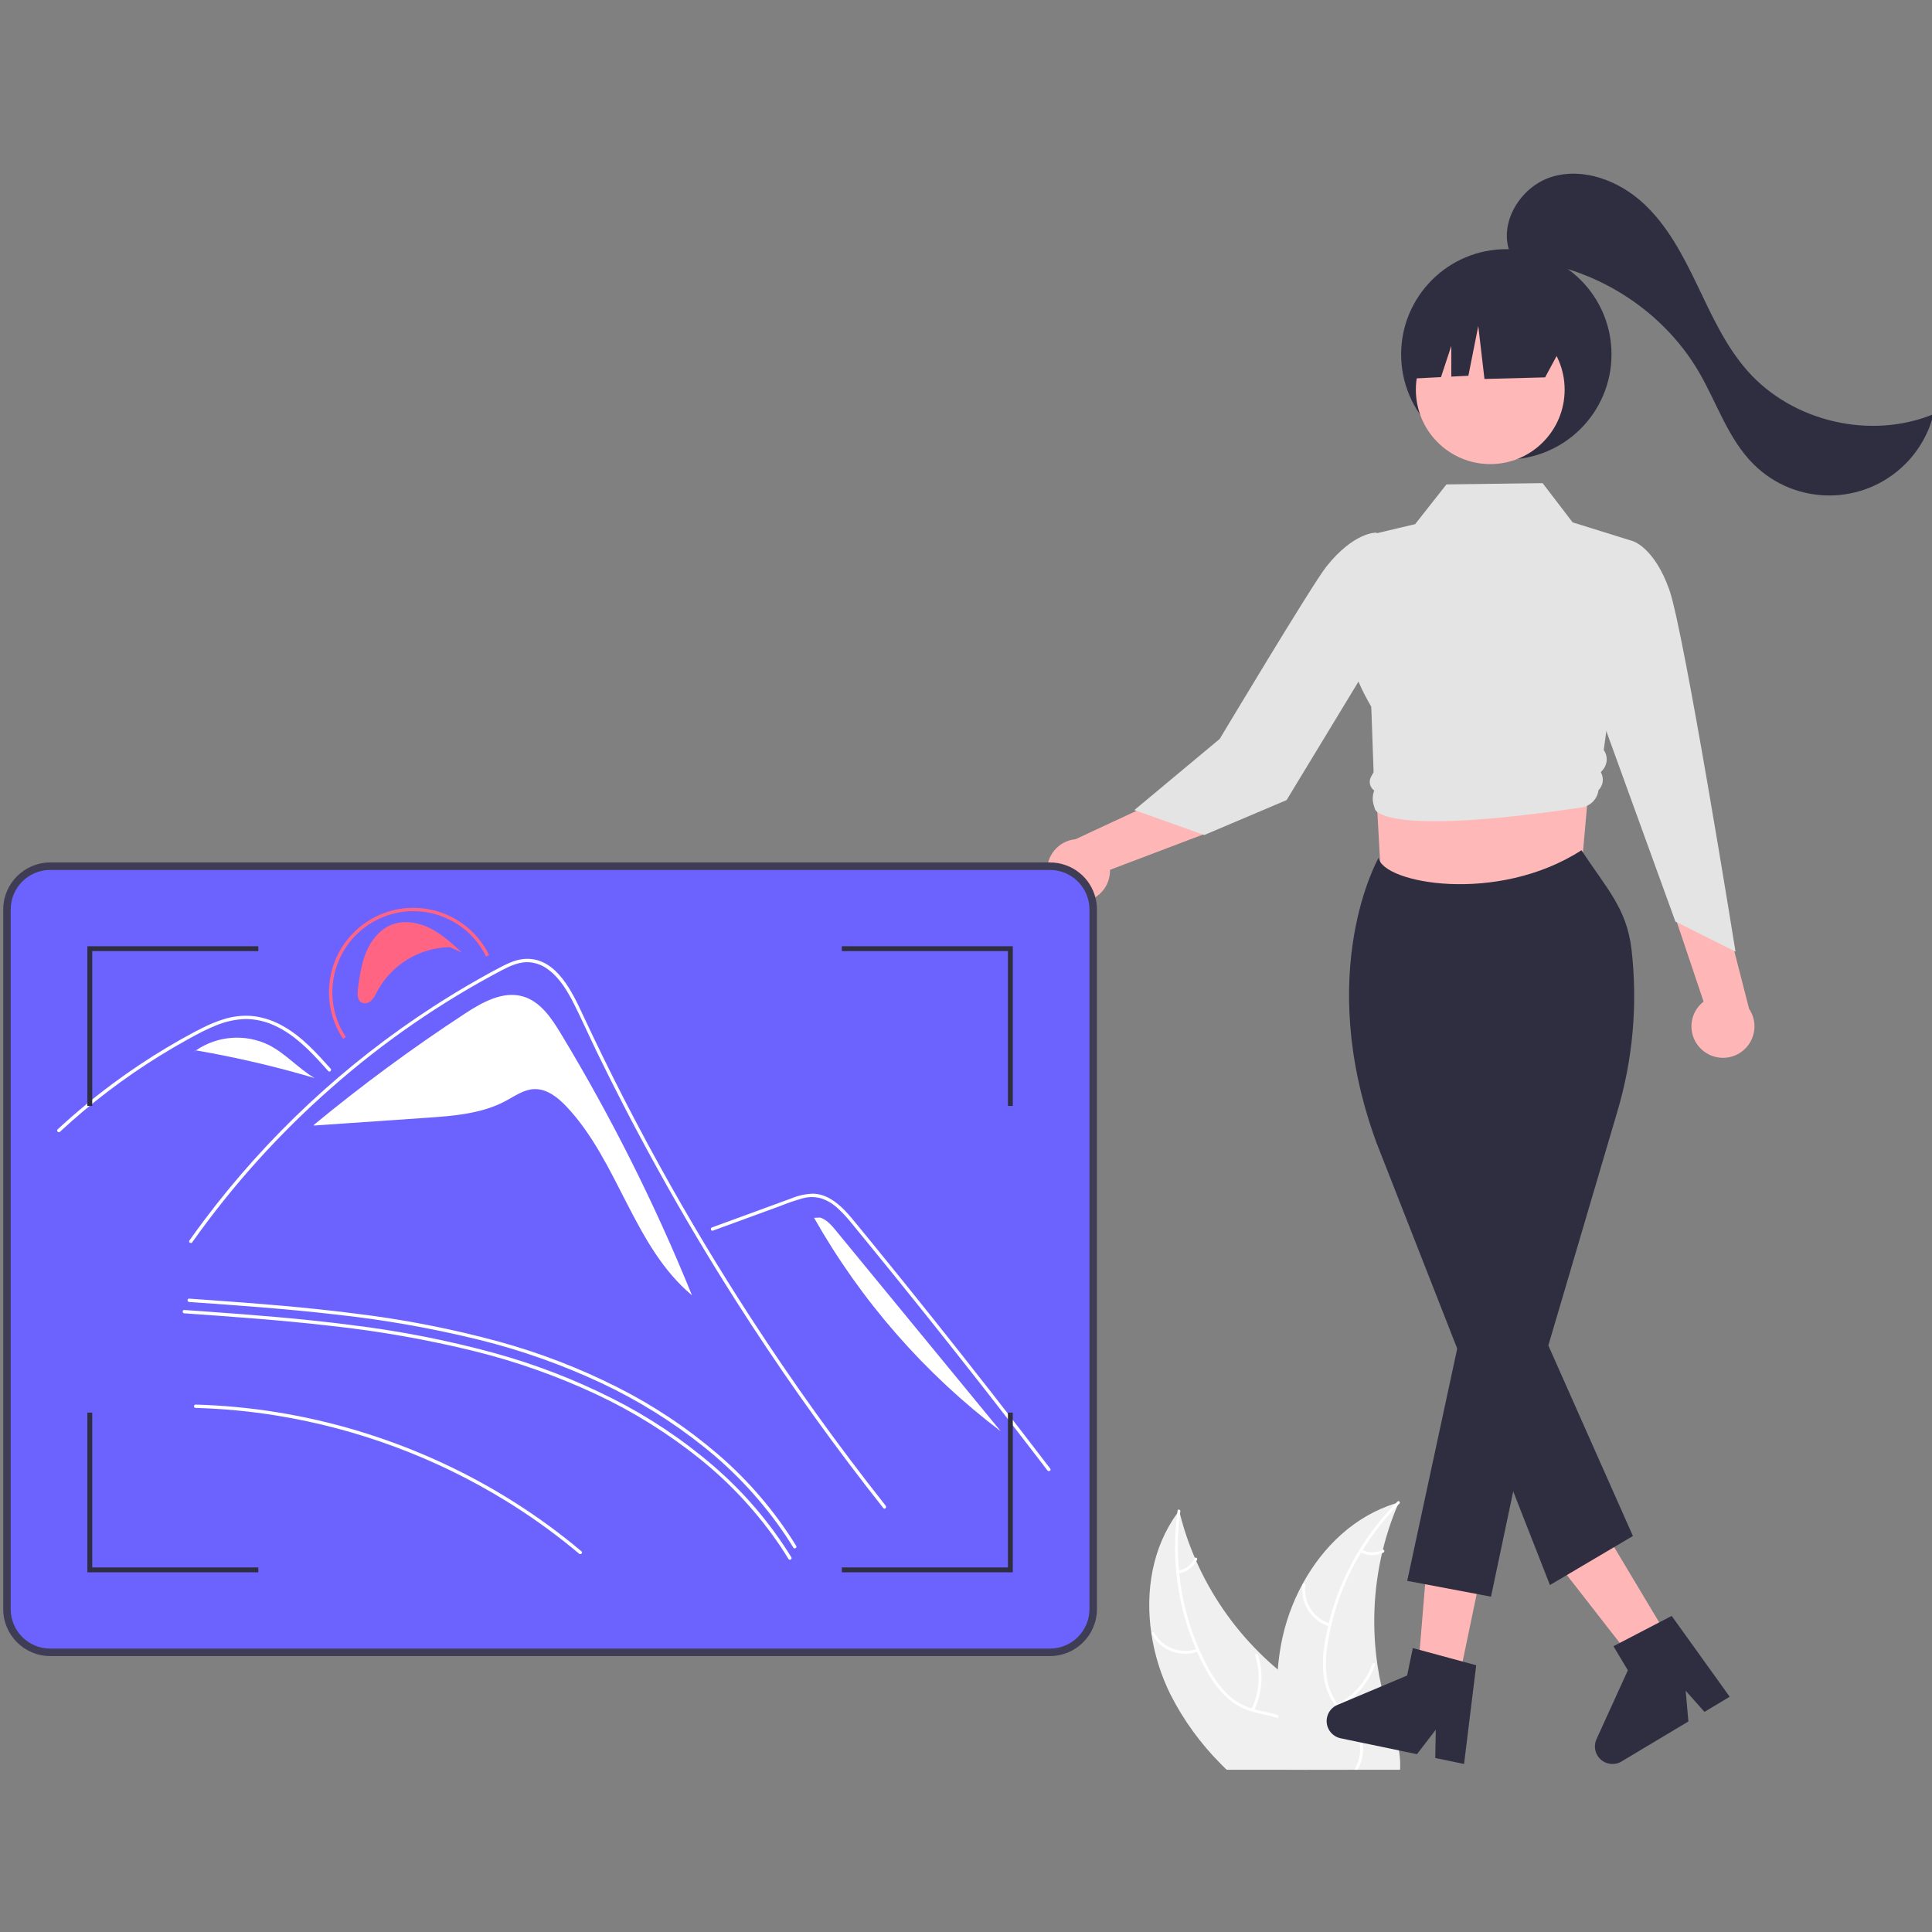 <?xml version="1.0" encoding="utf-8"?>
<!-- Generator: Adobe Illustrator 16.0.0, SVG Export Plug-In . SVG Version: 6.00 Build 0)  -->
<!DOCTYPE svg PUBLIC "-//W3C//DTD SVG 1.1//EN" "http://www.w3.org/Graphics/SVG/1.1/DTD/svg11.dtd">
<svg version="1.1" id="Capa_1" xmlns="http://www.w3.org/2000/svg" xmlns:xlink="http://www.w3.org/1999/xlink" x="0px" y="0px"
	 width="600px" height="600px" viewBox="0 0 600 600" enable-background="new 0 0 600 600" xml:space="preserve">
<rect x="0" y="0" width="600" height="600" fill="#808080" stroke="none"/>
<path fill="#F0F0F0" d="M418.889,547.763c-0.108,0.621-0.256,1.24-0.427,1.853h-37.519c-0.629-0.612-1.25-1.231-1.854-1.853
	c-6.233-6.258-11.456-13.445-15.485-21.306c-3.009-6.022-5.047-12.484-6.036-19.144c-1.954-13.137,0.31-26.754,8.036-37.356
	c0.193-0.272,0.396-0.543,0.597-0.807c0.077,0.341,0.162,0.674,0.256,1.016c1.169,4.675,2.716,9.247,4.627,13.671
	c0.14,0.342,0.286,0.683,0.441,1.023c4.691,10.562,11.301,20.161,19.493,28.313c1.859,1.851,3.796,3.619,5.805,5.301
	c1.551,1.294,3.142,2.534,4.773,3.72c3.876,2.821,8.169,5.596,11.557,8.952c2.633,2.446,4.551,5.562,5.55,9.015
	c0.015,0.06,0.031,0.114,0.047,0.177C419.326,542.775,419.374,545.306,418.889,547.763z"/>
<path fill="#FFFFFF" d="M406.271,547.763c-0.017,0.621-0.047,1.24-0.093,1.853h-0.9c0.054-0.62,0.094-1.239,0.108-1.853
	c0.045-1.149,0.004-2.298-0.123-3.44c-0.427-3.704-1.969-7.301-5.24-9.333c-0.956-0.579-1.975-1.047-3.037-1.394
	c-2.101-0.713-4.34-1.086-6.479-1.604c-0.52-0.124-1.031-0.264-1.528-0.41c-2.775-0.777-5.351-2.144-7.55-4.007
	c-2.65-2.415-4.872-5.261-6.571-8.418c-1.132-1.992-2.163-4.045-3.092-6.146c-0.124-0.271-0.249-0.542-0.356-0.814
	c-5.671-13.309-7.675-27.894-5.807-42.24c0.032-0.278,0.07-0.549,0.108-0.827c0.079-0.559,0.939-0.335,0.853,0.231
	c-0.038,0.271-0.077,0.535-0.107,0.807c-0.759,5.823-0.87,11.713-0.334,17.563c0.031,0.301,0.063,0.597,0.085,0.883
	c0.828,8.099,2.895,16.023,6.131,23.492c0.04,0.084,0.07,0.163,0.116,0.248v0.015c0.768,1.736,1.598,3.441,2.488,5.115
	c1.621,3.208,3.737,6.14,6.271,8.689c2.142,2.039,4.729,3.554,7.557,4.425c0.277,0.086,0.564,0.171,0.852,0.248
	c0.225,0.069,0.457,0.132,0.689,0.186c2.179,0.542,4.435,0.922,6.588,1.612c0.979,0.303,1.928,0.692,2.838,1.163
	c3.003,1.643,5.162,4.491,5.929,7.827C406.157,543.638,406.361,545.701,406.271,547.763z"/>
<path fill="#FFFFFF" d="M372.163,512.875c-5.482,2.003-11.607-0.262-14.467-5.348c-0.28-0.498,0.483-0.955,0.762-0.456
	c2.656,4.743,8.373,6.843,13.468,4.947C372.462,511.82,372.695,512.679,372.163,512.875L372.163,512.875z"/>
<path fill="#FFFFFF" d="M388.656,530.842c2.483-5.215,2.907-11.175,1.191-16.689c-0.171-0.546,0.687-0.782,0.855-0.235
	c1.775,5.741,1.321,11.941-1.272,17.362C389.182,531.797,388.41,531.355,388.656,530.842L388.656,530.842z"/>
<path fill="#FFFFFF" d="M365.858,487.775c2.243-0.327,4.173-1.761,5.134-3.816c0.242-0.519,1.013-0.077,0.774,0.439
	c-1.072,2.265-3.196,3.85-5.673,4.234c-0.235,0.056-0.475-0.079-0.546-0.311C365.483,488.086,365.622,487.842,365.858,487.775
	L365.858,487.775z"/>
<path fill="#F0F0F0" d="M434.839,547.763c0.016,0.412,0.007,0.814-0.007,1.217c-0.008,0.209-0.016,0.428-0.032,0.636h-35.116
	c-0.147-0.62-0.287-1.231-0.428-1.853c-1.055-4.67-1.813-9.401-2.27-14.167c-0.032-0.318-0.063-0.629-0.086-0.954v-0.007
	c-0.41-4.708-0.436-9.441-0.077-14.152v-0.008c0.21-2.573,0.542-5.132,1.007-7.688c1.217-6.574,3.457-12.917,6.643-18.795
	c0.016-0.024,0.023-0.047,0.038-0.069c6.356-11.688,16.37-21.222,28.934-25.042h0.009l0.006-0.008
	c0.318-0.086,0.636-0.179,0.954-0.271c-0.14,0.315-0.28,0.65-0.411,0.976c-0.008,0.008-0.016,0.008-0.008,0.016
	c-1.879,4.426-3.393,8.999-4.525,13.672c-0.094,0.363-0.188,0.721-0.264,1.084v0.009c-2.618,11.285-3.118,22.96-1.473,34.428
	c0.341,2.325,0.768,4.634,1.279,6.929c0.487,2.208,1.069,4.395,1.729,6.556c1.325,4.333,2.968,8.868,3.711,13.34v0.007
	C434.688,544.986,434.817,546.373,434.839,547.763z"/>
<path fill="#FFFFFF" d="M434.583,466.988c-0.194,0.194-0.388,0.388-0.581,0.589c-0.008,0.008-0.016,0.008-0.008,0.016
	c-4.107,4.183-7.735,8.81-10.819,13.795c-0.163,0.248-0.318,0.504-0.466,0.76c-4.229,6.965-7.351,14.546-9.254,22.469
	c-0.021,0.077-0.038,0.163-0.062,0.248c-0.434,1.846-0.798,3.712-1.093,5.587c-0.638,3.537-0.718,7.151-0.233,10.712
	c0.479,2.921,1.635,5.688,3.372,8.083c0.031,0.049,0.065,0.096,0.101,0.141c0.141,0.194,0.288,0.396,0.435,0.582
	c0.139,0.186,0.286,0.371,0.434,0.557c2.063,2.536,4.457,4.898,5.86,7.89c0.422,0.902,0.72,1.856,0.882,2.837
	c0.363,2.192,0.128,4.441-0.681,6.511c-0.062,0.156-0.124,0.318-0.187,0.473c-0.193,0.474-0.411,0.931-0.643,1.38h-1.008
	c0.331-0.598,0.623-1.217,0.876-1.853c0.898-2.111,1.151-4.441,0.728-6.696c-0.107-0.524-0.26-1.037-0.457-1.534
	c-1.217-3.14-3.689-5.573-5.789-8.122c-0.442-0.535-0.861-1.078-1.256-1.636c-1.604-2.197-2.738-4.701-3.333-7.354
	c-0.666-3.524-0.729-7.137-0.186-10.682c0.293-2.275,0.708-4.533,1.24-6.765c0.055-0.296,0.123-0.582,0.202-0.869
	c1.307-5.312,3.159-10.476,5.525-15.407c3.849-8.066,9.008-15.44,15.27-21.817l0.006-0.008c0.188-0.193,0.381-0.388,0.574-0.581
	C434.436,465.887,434.987,466.584,434.583,466.988z"/>
<path fill="#FFFFFF" d="M412.848,505.101c-5.582-1.701-9.109-7.196-8.331-12.98c0.078-0.566,0.962-0.471,0.883,0.095
	c-0.733,5.387,2.566,10.505,7.775,12.06C413.723,504.439,413.393,505.264,412.848,505.101L412.848,505.101z"/>
<path fill="#FFFFFF" d="M415.201,529.377c5.122-2.671,9.048-7.173,10.998-12.608c0.193-0.539,1.019-0.212,0.827,0.325
	c-2.04,5.654-6.137,10.332-11.474,13.098C415.045,530.454,414.694,529.639,415.201,529.377z"/>
<path fill="#FFFFFF" d="M422.926,481.264c1.988,1.09,4.393,1.107,6.397,0.045c0.505-0.27,0.854,0.548,0.354,0.816
	c-2.22,1.162-4.871,1.148-7.078-0.035c-0.222-0.097-0.331-0.349-0.249-0.577C422.44,481.286,422.698,481.174,422.926,481.264
	L422.926,481.264z"/>
<circle fill="#2F2E41" cx="467.799" cy="110.05" r="32.666"/>
<polygon fill="#FFB6B6" points="452.88,522.484 440.279,519.858 444.414,470.003 463.014,473.879 "/>
<path fill="#2F2E41" d="M454.231,516.01l-13.331-3.611l-2.132-0.581l-1.775,8.533l-7.981,3.363l-9.758,4.106l-0.017,0.01
	l-3.697,1.557l-0.209,0.093c-0.123,0.055-0.24,0.109-0.356,0.171h-0.007c-0.079,0.038-0.155,0.085-0.233,0.124
	c-0.607,0.353-1.146,0.819-1.581,1.372c-1.852,2.375-1.426,5.802,0.95,7.653c0.654,0.51,1.416,0.863,2.228,1.034l2.419,0.504
	l3.486,0.729l0.914,0.186l11.301,2.357v0.007l5.596,1.163l5.844-7.596l-0.163,8.773l8.65,1.806l0.294,0.063l0.008-0.063
	l3.767-30.606L454.231,516.01z"/>
<polygon fill="#FFB6B6" points="518.674,509.523 507.629,516.133 476.878,476.674 493.181,466.919 "/>
<path fill="#2F2E41" d="M537.169,526.938l-18.014-25.104l-3.875,2.015l-12.253,6.379l-1.96,1.016l4.479,7.479l-9.742,21.398
	c-1.244,2.737-0.035,5.965,2.702,7.21c0.468,0.212,0.966,0.357,1.476,0.432c0.528,0.077,1.066,0.077,1.597,0
	c0.701-0.103,1.376-0.345,1.983-0.713l20.787-12.438l-0.846-9.541l5.828,6.563L537.169,526.938z"/>
<polygon fill="#FFB8B8" points="489.983,282.715 429.315,280.381 425.816,217.381 495.815,217.381 "/>
<path fill="#FFB6B6" d="M528.49,325.948c-3.979-3.601-4.285-9.747-0.684-13.725c0.385-0.426,0.805-0.814,1.258-1.164l-11.015-32.73
	l17.35,4.584l7.8,30.378c3.013,4.477,1.826,10.548-2.65,13.561C536.804,329.374,531.818,329,528.49,325.948z"/>
<circle fill="#FFB8B8" cx="462.811" cy="121.028" r="23.103"/>
<polygon fill="#2F2E41" points="486.371,105.088 462.935,86.765 443.744,91.137 436.032,117.692 447.513,117.119 450.72,107.407 
	450.72,116.959 456.018,116.694 459.091,101.231 461.015,117.692 479.846,117.194 "/>
<path fill="#2F2E41" d="M428.15,266.381c0,0-20.213,35.13-0.7,88.431l53.899,137.437l25.768-15.231l-26.266-59.17l21.365-72.423
	c4.919-16.414,6.435-33.658,4.456-50.679c-1.54-12.736-7.661-18.678-15.524-30.698C464.895,280.982,429.283,274.262,428.15,266.381z
	"/>
<polygon fill="#2F2E41" points="455.013,407.385 437.022,490.95 463.047,495.856 477.865,425.607 "/>
<path fill="#E4E4E4" d="M479.076,150.041l-29.87,0.398l-9.723,12.344l-15.65,3.691l-4.067,23.506
	c-2.033,11.751,0.125,19.193,6.1,29.515l0,0l0.716,20.305l-0.791,1.437c-0.81,1.471-0.382,3.315,0.993,4.28l0,0
	c-0.561,1.412-0.625,2.971-0.186,4.424l0.386,1.274c0,0,1.113,8.9,64.182-0.46c2.749-0.407,4.894-2.587,5.255-5.343l0,0l0,0
	c1.405-1.413,1.753-3.566,0.859-5.35l-0.128-0.257l0.647-0.763c1.484-1.747,1.587-4.278,0.254-6.141l0,0l9.064-64.842l-18.725-5.832
	L479.076,150.041z"/>
<path fill="#E4E4E4" d="M499.64,174.266l7.478-6.206c0,0,6.648,1.965,11.291,15.06c4.643,13.094,20.573,112.428,20.573,112.428
	l-18.666-9.333l-26.468-72.981L499.64,174.266z"/>
<path fill="#FFB6B6" d="M333.572,280.021c5.309,0.792,10.254-2.871,11.045-8.179c0.085-0.566,0.118-1.139,0.103-1.711l32.288-12.248
	l-14.551-10.503l-28.431,13.242c-5.372,0.511-9.313,5.28-8.802,10.651C325.651,275.768,329.104,279.384,333.572,280.021z"/>
<path fill="#E4E4E4" d="M432.504,173.699l-5.069-8.29c0,0-6.927-0.29-15.555,10.6c-4.422,5.583-33.085,53.469-33.085,53.469
	l-26.506,22.093l21.701,7.75l25.576-10.851l28.678-47.277L432.504,173.699z"/>
<path fill="#2F2E41" d="M542.697,115.178c-6.805-7.713-11.103-17.252-15.549-26.525c-4.447-9.273-9.299-18.643-16.873-25.598
	c-7.576-6.956-18.494-11.127-28.334-8.14c-9.842,2.987-16.936,14.719-12.763,24.119l0.349,1.508
	c23.585,0.975,46.264,14.655,58.127,35.062c5.6,9.632,9.063,20.781,16.982,28.618c13.102,12.965,34.233,12.855,47.2-0.247
	c4.207-4.252,7.195-9.558,8.65-15.361C580.979,136.658,556.656,131.002,542.697,115.178z"/>
<path fill="#3F3D56" d="M326.068,514.312H15.594C7.538,514.303,1.009,507.773,1,499.718V282.442
	c0.009-8.057,6.538-14.585,14.594-14.595h310.475c6.777-0.021,12.671,4.643,14.205,11.244l0,0c0.262,1.097,0.392,2.222,0.391,3.351
	v217.276C340.654,507.773,334.125,514.303,326.068,514.312z M15.594,272.498c-5.489,0.006-9.938,4.455-9.943,9.944v217.276
	c0.006,5.49,4.455,9.938,9.943,9.943h310.475c5.491-0.006,9.939-4.453,9.945-9.943V282.442c0.001-0.761-0.086-1.52-0.262-2.261
	l-0.003-0.014c-1.083-4.476-5.075-7.639-9.681-7.669H15.594z"/>
<path fill="#6C63FF" d="M338.014,279.636c-1.311-5.54-6.252-9.456-11.945-9.464H15.594c-6.773,0.007-12.262,5.496-12.269,12.27
	v217.276c0.007,6.773,5.496,12.263,12.269,12.269h310.475c6.774-0.006,12.263-5.495,12.27-12.269V282.442
	C338.342,281.497,338.232,280.555,338.014,279.636z"/>
<path fill="#FF6582" d="M133.667,288.324c-3.674-1.861-8.094-2.652-11.94-1.178c-3.7,1.418-6.404,4.754-7.952,8.402
	c-1.548,3.648-2.09,7.631-2.618,11.558c-0.21,1.565-0.223,3.539,1.176,4.269c1.045,0.421,2.24,0.154,3.008-0.669
	c0.734-0.817,1.329-1.75,1.761-2.76c4.479-8.348,13.119-13.625,22.591-13.8l3.741,1.675
	C140.414,293.021,137.341,290.186,133.667,288.324z"/>
<path fill="#FFFFFF" d="M174.154,320.956c-2.903-4.802-6.343-9.929-11.73-11.497c-6.239-1.814-12.648,1.793-18.084,5.352
	c-16.257,10.643-31.913,22.18-46.897,34.553l0.017,0.187c11.665-0.804,23.33-1.609,34.995-2.413
	c8.428-0.581,17.146-1.243,24.593-5.23c2.827-1.512,5.582-3.533,8.785-3.674c3.979-0.175,7.448,2.604,10.175,5.508
	c16.128,17.173,20.795,43.437,38.889,58.526C203.486,374.129,189.863,346.938,174.154,320.956z"/>
<path fill="#FFFFFF" d="M60.743,437.246c8.448,0.23,16.87,1.025,25.212,2.378c25.09,4.083,49.146,13.008,70.826,26.282
	c7.21,4.411,14.117,9.299,20.675,14.632c0.804,0.654,1.604,1.315,2.396,1.983c0.51,0.428,1.25-0.305,0.736-0.736
	c-6.511-5.477-13.379-10.514-20.56-15.078c-7.172-4.558-14.634-8.642-22.338-12.227c-7.715-3.592-15.654-6.684-23.768-9.255
	c-8.1-2.569-16.359-4.606-24.725-6.1c-8.344-1.492-16.778-2.43-25.246-2.806c-1.07-0.048-2.14-0.085-3.209-0.114
	c-0.288,0.009-0.513,0.25-0.502,0.538C60.25,437.018,60.47,437.237,60.743,437.246L60.743,437.246z"/>
<path fill="#FFFFFF" d="M58.747,404.342c15.122,1.058,30.25,2.133,45.312,3.872c15.101,1.63,30.075,4.268,44.823,7.895
	c13.04,3.229,25.732,7.726,37.896,13.425c11.392,5.35,22.112,12.027,31.935,19.896c9.699,7.765,18.173,16.945,25.135,27.234
	c0.868,1.302,1.708,2.619,2.521,3.955c0.349,0.571,1.25,0.049,0.899-0.525c-6.571-10.655-14.745-20.232-24.236-28.395
	c-9.564-8.216-20.092-15.234-31.352-20.906c-11.731-5.913-24.021-10.646-36.689-14.132c-14.683-3.988-29.637-6.908-44.742-8.734
	c-15.217-1.955-30.519-3.141-45.817-4.226c-1.896-0.135-3.79-0.269-5.686-0.4C58.078,403.253,58.081,404.295,58.747,404.342z"/>
<path fill="#FFFFFF" d="M57.235,407.867c15.123,1.059,30.25,2.133,45.313,3.872c15.101,1.631,30.074,4.269,44.823,7.896
	c13.039,3.229,25.732,7.725,37.896,13.426c11.393,5.349,22.112,12.027,31.935,19.894c9.699,7.765,18.173,16.947,25.136,27.236
	c0.868,1.3,1.709,2.618,2.522,3.955c0.348,0.57,1.249,0.049,0.898-0.526c-6.57-10.655-14.745-20.233-24.236-28.396
	c-9.564-8.214-20.092-15.234-31.352-20.905c-11.731-5.914-24.021-10.647-36.688-14.131c-14.684-3.99-29.638-6.908-44.743-8.734
	c-15.217-1.956-30.518-3.143-45.817-4.227c-1.895-0.135-3.79-0.268-5.686-0.399C56.566,406.78,56.569,407.822,57.235,407.867
	L57.235,407.867z"/>
<path fill="#FFFFFF" d="M274.332,468.358c-1.784-2.252-3.555-4.514-5.313-6.788c-14.325-18.526-27.789-37.679-40.392-57.457
	c-8.561-13.432-16.697-27.122-24.409-41.071c-3.671-6.632-7.242-13.315-10.712-20.05c-2.692-5.223-5.325-10.477-7.897-15.762
	c-0.737-1.509-1.451-3.025-2.163-4.546c-1.676-3.573-3.321-7.166-5.087-10.691c-2.013-4.018-4.462-8.23-8.158-10.931
	c-1.682-1.279-3.693-2.053-5.799-2.231c-3.008-0.195-5.784,1.048-8.394,2.404c-19.112,10.048-36.95,22.349-53.134,36.642
	c-16.208,14.234-30.696,30.317-43.168,47.918c-0.381,0.545-1.284,0.024-0.898-0.523c1.517-2.146,3.063-4.266,4.64-6.364
	c19.603-26.072,43.64-48.493,71.012-66.237c4.604-2.983,9.296-5.828,14.075-8.533c2.408-1.364,4.827-2.71,7.287-3.973
	c2.412-1.238,4.973-2.353,7.728-2.395c9.376-0.146,14.231,10.473,17.565,17.618c1.048,2.25,2.109,4.49,3.183,6.726
	c4.056,8.483,8.269,16.891,12.637,25.22c2.697,5.144,5.452,10.256,8.267,15.339c8.758,15.826,18.067,31.333,27.927,46.52
	c13.062,20.116,27.041,39.594,41.94,58.433C275.478,468.144,274.746,468.887,274.332,468.358z"/>
<path fill="#FFFFFF" d="M221.397,382.185l13.969-5.108l6.937-2.537c2.24-0.902,4.525-1.689,6.847-2.358
	c2.029-0.58,4.185-0.552,6.198,0.08c1.796,0.664,3.44,1.683,4.834,2.995c1.424,1.313,2.749,2.729,3.965,4.234
	c1.509,1.815,2.998,3.649,4.492,5.477c6.167,7.543,12.296,15.12,18.382,22.728c6.088,7.608,12.133,15.248,18.14,22.922
	c6.02,7.692,11.998,15.416,17.936,23.173c0.728,0.948,1.454,1.899,2.181,2.852c0.401,0.525,1.306,0.008,0.899-0.525
	c-5.982-7.835-12.005-15.637-18.069-23.407c-6.08-7.788-12.201-15.543-18.365-23.267c-6.163-7.722-12.368-15.41-18.616-23.066
	c-1.556-1.906-3.115-3.812-4.676-5.715c-1.317-1.604-2.62-3.228-4.064-4.721c-2.651-2.743-5.964-5.167-9.93-5.233
	c-2.323,0.082-4.612,0.586-6.755,1.485c-2.335,0.846-4.665,1.705-6.997,2.56l-14.067,5.145l-3.517,1.285
	C220.496,381.41,220.766,382.416,221.397,382.185L221.397,382.185z"/>
<path fill="#FF6582" d="M151.904,296.603l-0.934,0.458c-6.116-12.478-21.189-17.634-33.668-11.518
	c-7.975,3.909-13.298,11.734-14.006,20.588c-0.469,5.614,0.981,11.224,4.112,15.908l-0.867,0.575
	c-3.26-4.879-4.77-10.719-4.282-16.566c1.152-14.425,13.781-25.185,28.206-24.032C139.684,282.754,147.833,288.297,151.904,296.603z
	"/>
<path fill="#FFFFFF" d="M83.575,324.578c-7.309-3.601-15.992-2.979-22.714,1.625c12.443,2.147,24.75,5.02,36.858,8.603
	C92.691,331.859,88.758,327.243,83.575,324.578z"/>
<path fill="#FFFFFF" d="M60.792,326.19l-1.367,1.111c0.463-0.389,0.943-0.754,1.437-1.099L60.792,326.19z"/>
<path fill="#FFFFFF" d="M259.655,382.236c-1.375-1.674-2.861-3.426-4.918-4.107l-1.92,0.076
	c14.618,25.831,34.36,48.401,58.016,66.327L259.655,382.236z"/>
<path fill="#FFFFFF" d="M101.949,332.634c-0.544-0.607-1.086-1.215-1.635-1.821c-4.324-4.782-8.963-9.51-14.9-12.25
	c-2.831-1.349-5.921-2.064-9.057-2.1c-3.235,0.088-6.425,0.784-9.404,2.05c-1.416,0.566-2.801,1.208-4.164,1.893
	c-1.558,0.784-3.089,1.62-4.612,2.463c-2.859,1.583-5.681,3.234-8.466,4.956c-5.542,3.424-10.911,7.111-16.105,11.06
	c-2.692,2.047-5.33,4.161-7.911,6.343c-2.402,2.026-4.754,4.106-7.059,6.242c-0.493,0.454-1.228-0.281-0.736-0.735
	c0.608-0.566,1.222-1.128,1.836-1.684c1.735-1.568,3.498-3.106,5.288-4.615c3.265-2.755,6.615-5.404,10.049-7.945
	c5.341-3.956,10.865-7.644,16.573-11.063c2.853-1.708,5.745-3.343,8.676-4.908c0.885-0.471,1.78-0.933,2.686-1.37
	c2.055-1.036,4.19-1.905,6.385-2.599c3.109-1.005,6.397-1.329,9.644-0.948c3.133,0.456,6.151,1.501,8.896,3.078
	c5.831,3.259,10.352,8.297,14.751,13.215C103.128,332.395,102.396,333.133,101.949,332.634z"/>
<polygon fill="#2F2E41" points="28.643,343.458 27.131,343.458 27.131,293.862 80.222,293.862 80.222,295.374 28.643,295.374 "/>
<polygon fill="#2F2E41" points="314.532,343.458 313.021,343.458 313.021,295.374 261.441,295.374 261.441,293.862 314.532,293.862 
	"/>
<polygon fill="#2F2E41" points="314.532,488.296 261.441,488.296 261.441,486.785 313.021,486.785 313.021,438.701 314.532,438.701 
	"/>
<polygon fill="#2F2E41" points="80.222,488.296 27.131,488.296 27.131,438.701 28.643,438.701 28.643,486.785 80.222,486.785 "/>
<rect x="1" fill="none" width="599" height="600"/>
</svg>
